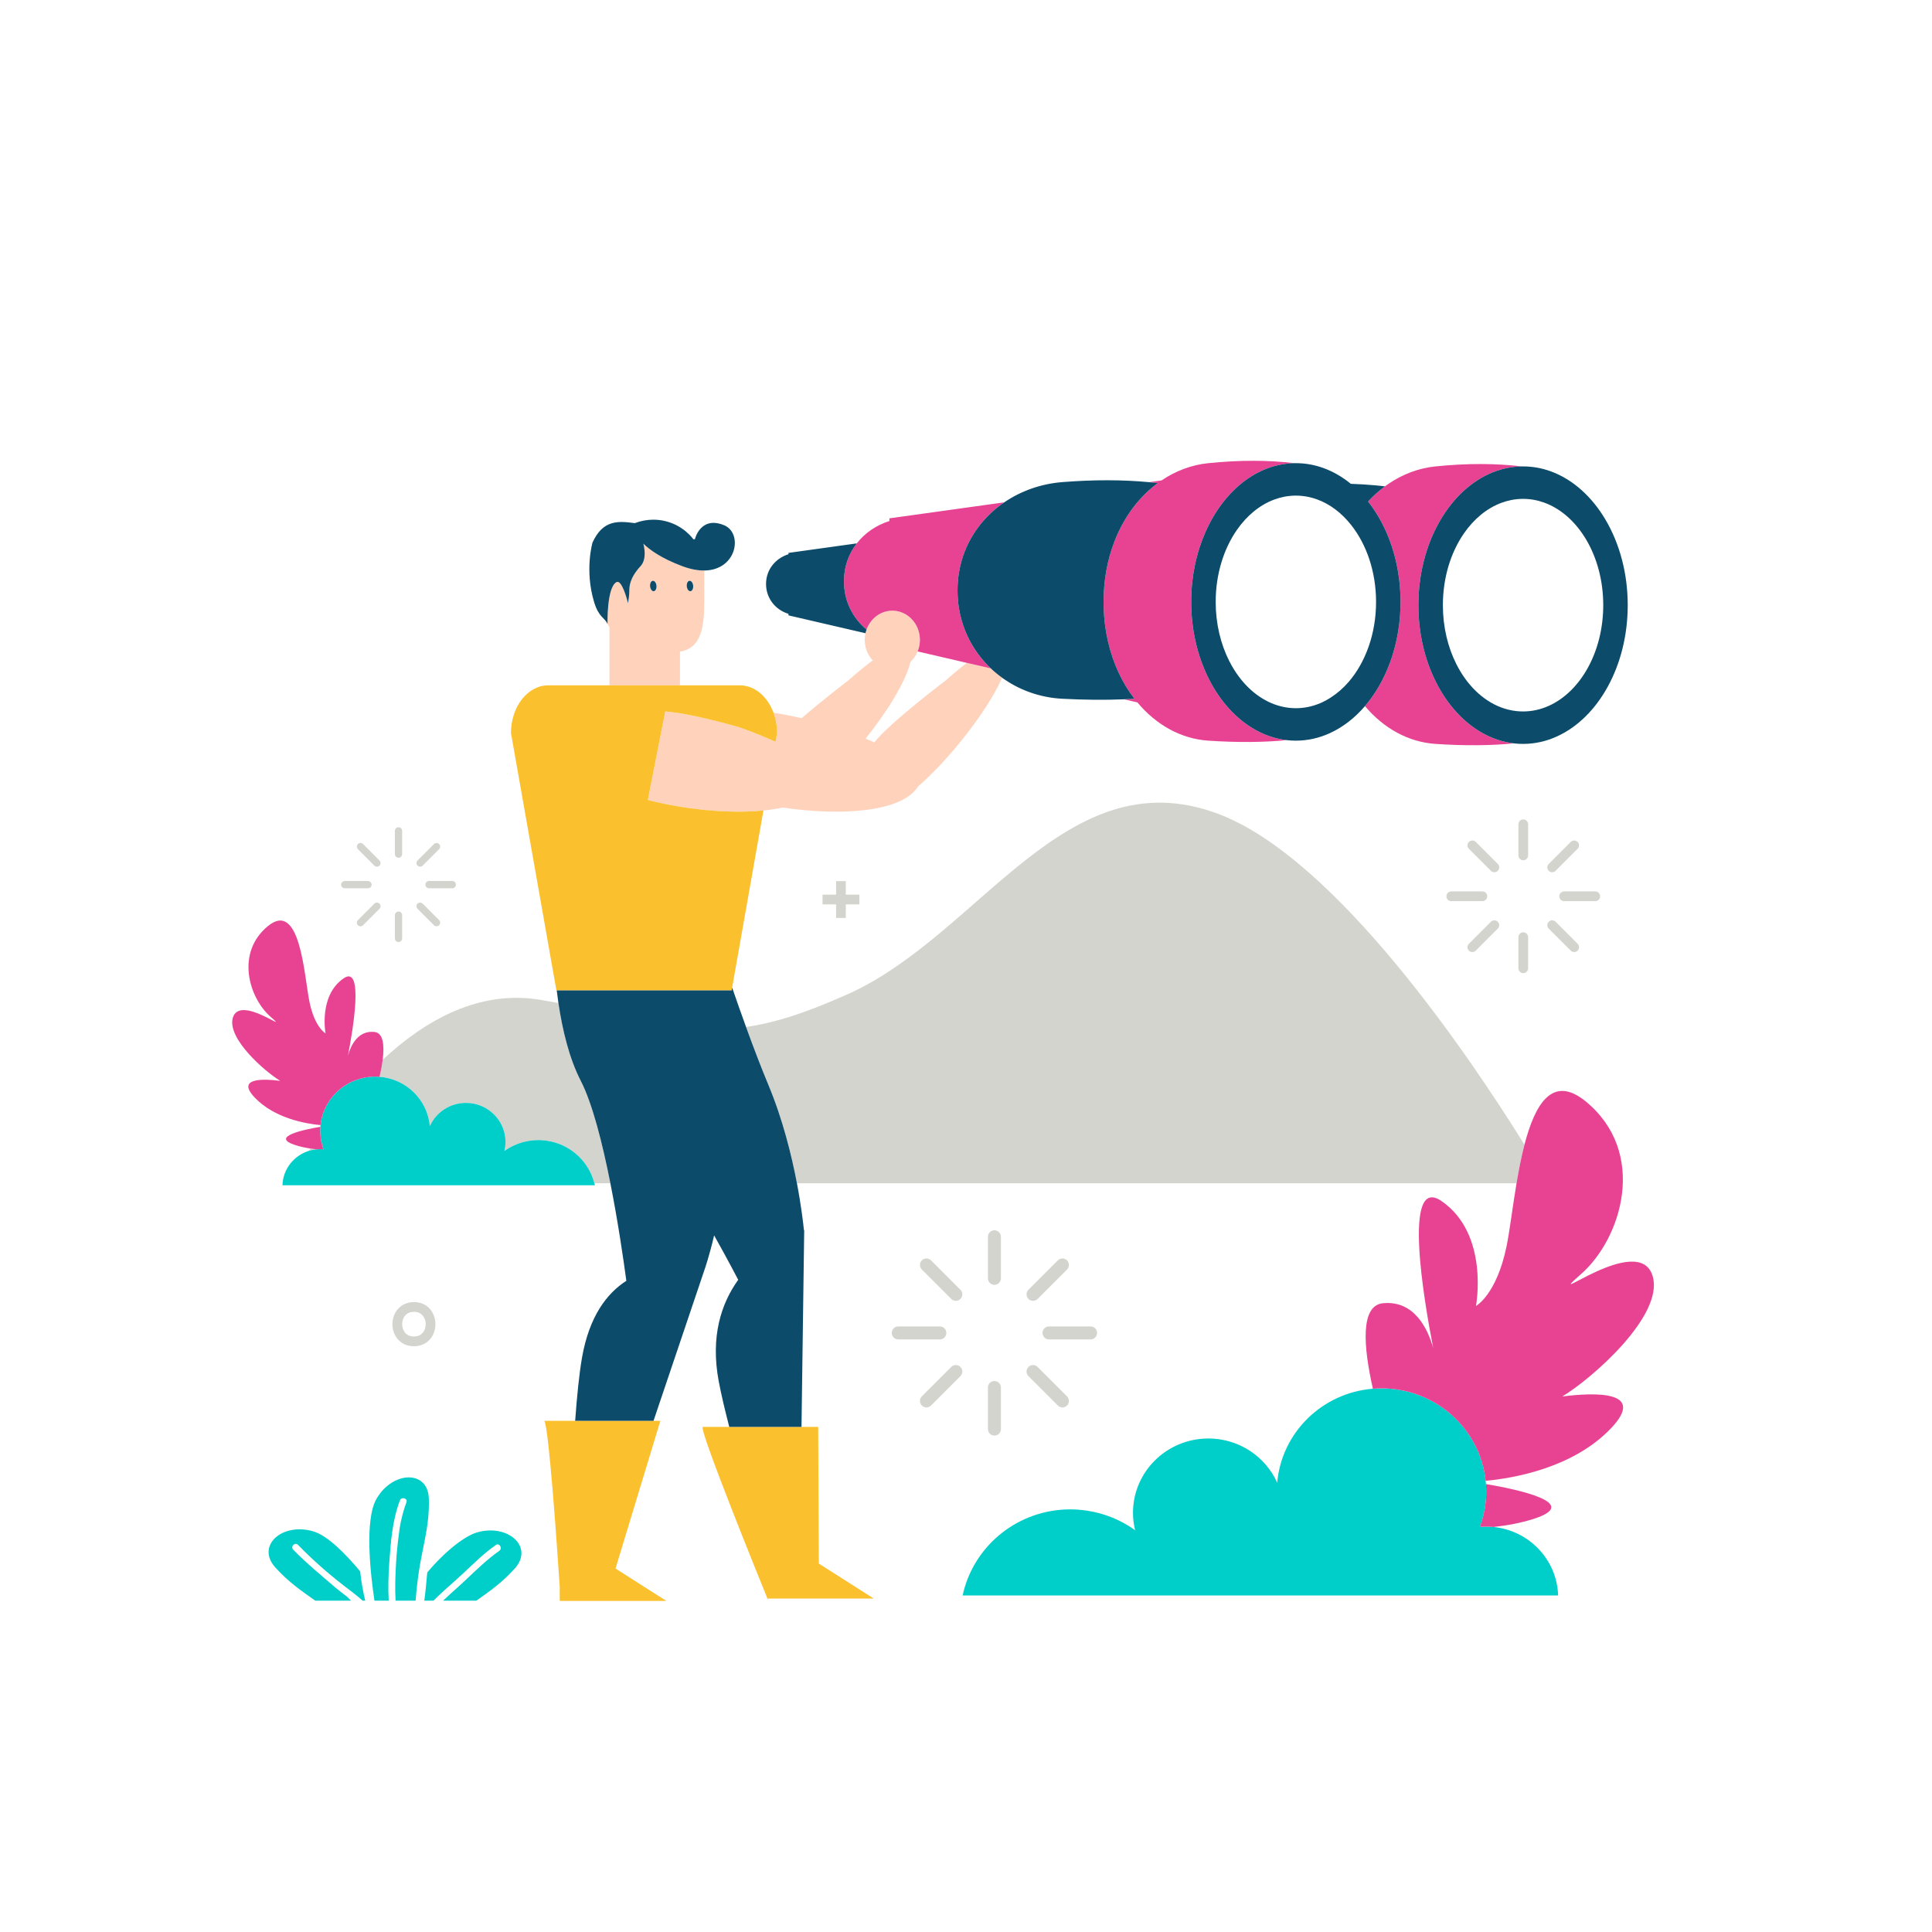 <?xml version="1.0" standalone="no"?>
<svg version="1.1" id="Layer_1" xmlns="http://www.w3.org/2000/svg" xmlns:xlink="http://www.w3.org/1999/xlink" x="0px" y="0px" width="595.28px" height="595.28px" viewBox="0 0 595.28 595.28" enable-background="new 0 0 595.28 595.28" xml:space="preserve">
<path id="color_x5F_6" fill="#D4D4CE" d="M132.52,412.615c1.06-1.232,1.644-2.874,1.644-4.62c0-3.378-2.276-6.798-6.625-6.798
	c-2.034,0-3.756,0.753-4.981,2.178c-1.06,1.232-1.644,2.874-1.644,4.62c0,3.378,2.276,6.798,6.625,6.798
	C129.573,414.793,131.295,414.04,132.52,412.615z M123.914,407.995c0-1.015,0.335-1.985,0.919-2.664
	c0.646-0.752,1.557-1.134,2.706-1.134c2.861,0,3.625,2.388,3.625,3.798c0,1.015-0.335,1.985-0.919,2.664
	c-0.646,0.752-1.557,1.134-2.706,1.134C124.678,411.793,123.914,409.405,123.914,407.995z M260.613,278.659v-3h4.174v3H260.613z
	 M257.613,275.659v3h-4.174v-3H257.613z M257.613,282.833v-4.174h3v4.174H257.613z M260.613,275.659h-3v-4.172h3V275.659z
	 M260.613,278.659h-3v-3h3V278.659z M469.715,352.692c-0.982,3.779-1.775,7.868-2.45,11.891H245.549
	c-1.635-8.589-4.356-19.662-8.769-30.248c-2.307-5.533-4.674-11.752-6.911-17.908c8.733-1.244,18.481-4.324,31.475-10.166
	c40.598-18.254,66.893-72.894,113.688-55.621C411.658,264.159,453.332,326.315,469.715,352.692z M95.603,353.88
	c0.618,0.097,1.24,0.18,1.866,0.248c-0.804,0.08-1.582,0.245-2.329,0.479C95.291,354.368,95.447,354.124,95.603,353.88z
	 M178.952,333.044c3.594,6.978,6.696,19.325,9.114,31.539h-4.935c-1.87-7.366-8.427-12.898-16.377-13.281
	c-0.294-0.014-0.588-0.022-0.885-0.022c-0.902,0-1.784,0.074-2.649,0.202c-2.89,0.43-5.551,1.544-7.815,3.169
	c0.219-0.9,0.347-1.839,0.347-2.808c0-6.638-5.457-12.021-12.186-12.021c-4.966,0-9.228,2.936-11.128,7.141
	c-0.712-8.088-7.261-14.521-15.473-15.179c0.406-1.79,0.74-3.573,0.947-5.242c13.013-12.154,29.776-21.729,48.813-18.438
	c1.844,0.319,3.607,0.639,5.334,0.958C173.262,317.187,175.344,326.041,178.952,333.044z M121.671,263.169v-7.164
	c0-0.617,0.5-1.117,1.118-1.117s1.119,0.5,1.119,1.117v7.164c0,0.618-0.501,1.119-1.119,1.119S121.671,263.787,121.671,263.169z
	 M121.671,289.141v-7.165c0-0.617,0.5-1.119,1.118-1.119s1.119,0.502,1.119,1.119v7.165c0,0.618-0.501,1.118-1.119,1.118
	S121.671,289.759,121.671,289.141z M113.387,273.691h-7.165c-0.618,0-1.119-0.501-1.119-1.118c0-0.618,0.501-1.119,1.119-1.119
	h7.165c0.617,0,1.118,0.501,1.118,1.119C114.505,273.19,114.004,273.691,113.387,273.691z M132.193,271.454h7.165
	c0.618,0,1.118,0.501,1.118,1.119c0,0.617-0.5,1.118-1.118,1.118h-7.165c-0.618,0-1.118-0.501-1.118-1.118
	C131.075,271.955,131.575,271.454,132.193,271.454z M110.284,261.648c-0.437-0.437-0.437-1.146,0-1.581
	c0.436-0.438,1.145-0.438,1.582,0l5.066,5.066c0.437,0.436,0.437,1.145,0,1.581c-0.218,0.218-0.504,0.327-0.791,0.327
	s-0.573-0.109-0.791-0.327L110.284,261.648z M128.648,280.013c-0.437-0.438-0.437-1.145,0-1.582c0.436-0.437,1.145-0.437,1.582,0
	l5.066,5.066c0.437,0.438,0.437,1.145,0,1.582c-0.218,0.219-0.505,0.327-0.791,0.327s-0.573-0.108-0.791-0.327L128.648,280.013z
	 M116.931,280.013l-5.066,5.066c-0.218,0.219-0.505,0.327-0.791,0.327s-0.573-0.108-0.791-0.327c-0.437-0.438-0.437-1.145,0-1.582
	l5.066-5.066c0.437-0.437,1.146-0.437,1.582,0C117.368,278.868,117.368,279.575,116.931,280.013z M128.648,266.715
	c-0.437-0.437-0.437-1.146,0-1.581l5.066-5.066c0.436-0.438,1.145-0.438,1.582,0c0.437,0.436,0.437,1.145,0,1.581l-5.066,5.066
	c-0.218,0.218-0.505,0.327-0.791,0.327S128.866,266.933,128.648,266.715z M308.399,381.068v12.813c0,1.104-0.896,2-2,2
	c-1.105,0-2-0.896-2-2v-12.813c0-1.104,0.895-2,2-2C307.503,379.068,308.399,379.964,308.399,381.068z M308.399,427.513v12.813
	c0,1.104-0.896,2-2,2c-1.105,0-2-0.896-2-2v-12.813c0-1.104,0.895-2,2-2C307.503,425.513,308.399,426.408,308.399,427.513z
	 M289.583,412.697h-12.813c-1.105,0-2-0.896-2-2s0.895-2,2-2h12.813c1.104,0,2,0.896,2,2S290.687,412.697,289.583,412.697z
	 M338.028,410.697c0,1.104-0.896,2-2,2h-12.813c-1.105,0-2-0.896-2-2s0.895-2,2-2h12.813
	C337.132,408.697,338.028,409.593,338.028,410.697z M295.923,397.393c0.781,0.781,0.781,2.047,0,2.828
	c-0.391,0.391-0.902,0.586-1.414,0.586s-1.023-0.195-1.414-0.586l-9.061-9.061c-0.781-0.781-0.781-2.047,0-2.828
	s2.047-0.781,2.828,0L295.923,397.393z M328.765,430.234c0.781,0.781,0.781,2.047,0,2.828c-0.391,0.391-0.902,0.586-1.414,0.586
	s-1.023-0.195-1.414-0.586l-9.061-9.061c-0.781-0.781-0.781-2.047,0-2.828s2.047-0.781,2.828,0L328.765,430.234z M295.923,421.174
	c0.781,0.781,0.781,2.047,0,2.828l-9.061,9.061c-0.391,0.391-0.902,0.586-1.414,0.586s-1.023-0.195-1.414-0.586
	c-0.781-0.781-0.781-2.047,0-2.828l9.061-9.061C293.876,420.393,295.142,420.393,295.923,421.174z M316.876,400.221
	c-0.781-0.781-0.781-2.047,0-2.828l9.061-9.061c0.781-0.781,2.047-0.781,2.828,0s0.781,2.047,0,2.828l-9.061,9.061
	c-0.391,0.391-0.902,0.586-1.414,0.586S317.267,400.611,316.876,400.221z M470.842,253.972v9.595c0,0.827-0.671,1.497-1.498,1.497
	s-1.497-0.67-1.497-1.497v-9.595c0-0.827,0.67-1.498,1.497-1.498S470.842,253.145,470.842,253.972z M470.842,288.752v9.595
	c0,0.828-0.671,1.498-1.498,1.498s-1.497-0.67-1.497-1.498v-9.595c0-0.827,0.67-1.498,1.497-1.498S470.842,287.925,470.842,288.752z
	 M445.658,276.159c0-0.827,0.671-1.498,1.498-1.498h9.595c0.827,0,1.497,0.671,1.497,1.498s-0.67,1.498-1.497,1.498h-9.595
	C446.329,277.657,445.658,276.986,445.658,276.159z M493.029,276.159c0,0.827-0.67,1.498-1.497,1.498h-9.595
	c-0.827,0-1.498-0.671-1.498-1.498s0.671-1.498,1.498-1.498h9.595C492.359,274.661,493.029,275.332,493.029,276.159z
	 M452.596,261.528c-0.585-0.585-0.585-1.532,0-2.117s1.533-0.585,2.118,0l6.784,6.785c0.586,0.585,0.586,1.532,0,2.117
	c-0.292,0.293-0.676,0.439-1.059,0.439s-0.766-0.146-1.059-0.439L452.596,261.528z M486.093,290.79c0.585,0.585,0.585,1.532,0,2.117
	c-0.293,0.293-0.676,0.439-1.06,0.439c-0.383,0-0.766-0.146-1.059-0.439l-6.785-6.785c-0.585-0.585-0.585-1.532,0-2.117
	s1.533-0.585,2.118,0L486.093,290.79z M461.498,284.005c0.586,0.585,0.586,1.532,0,2.117l-6.784,6.785
	c-0.293,0.293-0.676,0.439-1.06,0.439c-0.383,0-0.766-0.146-1.059-0.439c-0.585-0.585-0.585-1.532,0-2.117l6.785-6.785
	C459.966,283.42,460.914,283.42,461.498,284.005z M477.189,268.313c-0.585-0.585-0.585-1.532,0-2.117l6.785-6.785
	c0.585-0.585,1.533-0.585,2.118,0s0.585,1.532,0,2.117l-6.785,6.785c-0.293,0.293-0.676,0.439-1.06,0.439
	C477.865,268.753,477.482,268.606,477.189,268.313z"></path>
<path id="color_x5F_5" fill="#FFD2BB" d="M308.783,208.835c-4.93,10.98-17.075,25.896-25.932,33.508
	c-5.025,8.051-24.229,9.074-41.681,6.475c-1.853,0.404-3.847,0.707-5.945,0.915c-10.896,1.079-24.577-0.389-35.619-3.243
	l1.696-8.635l3.665-18.653c5.149,0.408,12.54,2.145,17.436,3.413c3.018,0.781,5.09,1.384,5.09,1.384s2.774,0.928,6.507,2.435
	c1.535,0.619,3.228,1.336,4.963,2.129l0.476-2.691c0-2.248-0.406-4.369-1.11-6.273c2.768,0.412,5.821,1.039,8.663,1.691
	c6.559-5.695,14.499-11.725,14.499-11.725s3.422-3.092,7.395-6.091c-1.512-1.625-2.446-3.853-2.446-6.313
	c0-0.707,0.085-1.392,0.23-2.052c0.086-0.39,0.196-0.768,0.328-1.136c1.217-3.395,4.309-5.813,7.941-5.813c4.694,0,8.5,4.029,8.5,9
	c0,0.615-0.059,1.217-0.17,1.797c-0.118,0.615-0.296,1.207-0.526,1.77c-0.502,1.229-1.259,2.312-2.195,3.184
	c-1.592,6.408-7.293,15.47-13.821,23.66c0.866,0.373,1.758,0.77,2.656,1.186c4.303-5.675,22.106-19.191,22.106-19.191
	s2.867-2.589,6.397-5.327l7.414,1.719C306.394,206.991,307.558,207.952,308.783,208.835z M196.535,160.872
	c-0.112,0.036-0.228,0.063-0.339,0.102l0.001,0.012C196.31,160.946,196.422,160.908,196.535,160.872z M196.196,160.974
	c-0.2,0.06-0.4,0.14-0.59,0.21c0.144-0.056,0.294-0.097,0.44-0.147C196.096,161.011,196.146,160.988,196.196,160.974z
	 M187.778,211.159v-17.863c-0.209-0.353-0.41-0.712-0.592-1.082c0,0-0.28-11.102,2.72-12.83c1.649-0.951,3.267,5.176,3.544,6.283
	c0.027,0.109,0.046,0.187,0.046,0.187s0.014-0.078,0.033-0.187c0.095-0.54,0.377-2.246,0.377-3.504c0-1.51,0.078-4.029,3.448-7.709
	c1.611-1.759,1.466-4.524,0.882-6.937c1.863,1.817,5.445,4.49,12,6.937c2.564,0.957,4.812,1.349,6.757,1.328
	c0,0.018,0.002,0.033,0.002,0.051v9.45c0,7.873-0.852,14.369-7.482,15.513v10.363H187.778z M211.608,180.665
	c0.089,0.882,0.592,1.553,1.138,1.494c0.538-0.059,0.912-0.822,0.827-1.709c-0.085-0.881-0.591-1.551-1.137-1.492
	C211.896,179.017,211.521,179.78,211.608,180.665z M200.302,180.665c0.089,0.882,0.592,1.553,1.138,1.494
	c0.538-0.059,0.912-0.822,0.827-1.709c-0.085-0.881-0.591-1.551-1.137-1.492C200.59,179.017,200.214,179.78,200.302,180.665z"></path>
<path id="color_x5F_4" fill="#00CEC9" d="M480.079,491.589H296.601c3.144-14.629,15.942-25.736,31.52-26.486
	c0.56-0.027,1.12-0.043,1.687-0.043c1.719,0,3.4,0.141,5.048,0.387c5.51,0.818,10.581,2.941,14.897,6.039
	c-0.418-1.717-0.662-3.506-0.662-5.352c0-12.652,10.4-22.912,23.227-22.912c9.465,0,17.589,5.596,21.211,13.609
	c1.355-15.415,13.835-27.688,29.485-28.942c0.873-0.069,1.754-0.113,2.646-0.113c16.677,0,30.398,12.481,32.097,28.489
	c0.034,0.329,0.057,0.661,0.081,0.992c0.059,0.78,0.098,1.564,0.098,2.359c0,3.822-0.719,7.467-1.971,10.86
	c0.648-0.056,1.303-0.099,1.971-0.099c0.757,0,1.505,0.038,2.242,0.111C471.142,471.578,479.738,480.562,480.079,491.589z
	 M166.755,351.302c-0.294-0.014-0.588-0.022-0.885-0.022c-0.902,0-1.784,0.074-2.649,0.202c-2.89,0.43-5.551,1.544-7.815,3.169
	c0.219-0.9,0.347-1.839,0.347-2.808c0-6.638-5.457-12.021-12.186-12.021c-4.966,0-9.228,2.936-11.128,7.141
	c-0.712-8.088-7.261-14.521-15.473-15.179c-0.458-0.036-0.918-0.065-1.385-0.065c-1.075,0-2.122,0.109-3.141,0.299
	c-7.278,1.349-12.916,7.281-13.697,14.648c-0.018,0.172-0.019,0.347-0.032,0.52c-0.031,0.41-0.063,0.82-0.063,1.239
	c0,0.275,0.024,0.545,0.038,0.817c0.088,1.706,0.429,3.346,0.996,4.881c-0.34-0.029-0.684-0.053-1.034-0.053
	c-0.397,0-0.79,0.021-1.178,0.059c-0.804,0.08-1.582,0.245-2.329,0.479c-4.598,1.436-7.958,5.615-8.112,10.592h96.264
	c-0.045-0.208-0.107-0.41-0.16-0.615C181.262,357.217,174.705,351.685,166.755,351.302z M146.91,472.182
	c-1.26,0.373-2.673,1.102-4.16,2.067c-3.682,2.392-7.805,6.3-11.102,10.258c-0.293,2.924-0.496,5.816-0.917,8.686h2.808
	c2.282-2.258,4.691-4.386,7.107-6.527c0.801-0.715,1.59-1.442,2.374-2.177c3.15-2.942,6.202-5.97,9.755-8.447
	c1.107-0.776,2.154,1.04,1.053,1.811c-3.835,2.673-7.194,6.013-10.613,9.219c-0.697,0.647-1.394,1.296-2.097,1.926
	c-1.547,1.389-3.095,2.77-4.6,4.196h10.257c4.129-2.906,7.964-5.604,11.836-9.909C164.618,476.604,156.458,469.355,146.91,472.182z
	 M132.138,461.809c-0.238-8.979-11.145-8.625-16.129,0c-3.811,6.6-1.787,23.713-0.63,31.384h4.391
	c-0.227-3.86-0.104-7.75,0.166-11.598c0.458-6.496,0.948-13.132,3.271-19.268c0.472-1.253,2.496-0.71,2.019,0.557
	c-0.954,2.515-1.59,5.12-2.055,7.769c-0.409,2.802-0.733,5.615-0.978,8.436c-0.055,0.837-0.11,1.669-0.159,2.507
	c-0.232,3.865-0.367,7.744-0.153,11.598h6.172c0.141-1.952,0.379-4.38,0.764-7.322C130.003,476.891,132.377,470.787,132.138,461.809
	z M96.516,471.834c-9.546-2.827-17.709,4.42-11.704,11.1c4.028,4.479,8.023,7.218,12.339,10.256h10.994
	c-0.392-0.396-0.78-0.793-1.175-1.186c-1.231-0.938-2.477-1.868-3.653-2.881c-4.408-3.796-8.911-7.456-12.967-11.637
	c-0.942-0.971,0.539-2.454,1.481-1.483c4.281,4.412,9.005,8.587,13.86,12.362c2.037,1.58,4.153,3.094,6.04,4.824h0.789
	c-0.69-2.982-1.243-5.99-1.551-9.034C106.343,478.605,100.893,473.129,96.516,471.834z"></path>
<path id="color_x5F_3" fill="#E84393" d="M496.322,440.129c-11.681,12.237-30.078,15.347-38.567,16.136
	c-1.698-16.008-15.42-28.489-32.097-28.489c-0.892,0-1.772,0.044-2.646,0.113c-2.915-12.864-3.975-25.685,3.137-26.349
	c9.632-0.901,13.764,7.871,15.452,13.837c-2.848-14.556-9.541-53.648,2.563-45.302c14.809,10.209,10.606,32.303,10.606,32.303
	s6.318-3.369,9.426-18.385c0.939-4.543,1.799-11.855,3.067-19.41c0.675-4.022,1.468-8.111,2.45-11.891
	c3.271-12.584,8.655-21.711,18.896-13.308c19.092,15.669,11.206,42.099-1.563,53.276c-12.77,11.179,18.174-13.687,22.197,0.65
	c3.396,12.101-18.745,31.453-27.864,36.963C491.416,429.008,507.477,428.441,496.322,440.129z M457.836,457.257
	c0.059,0.78,0.098,1.564,0.098,2.359c0,3.822-0.719,7.467-1.971,10.86c0.648-0.056,1.303-0.099,1.971-0.099
	c0.757,0,1.505,0.038,2.242,0.111c4.223-0.461,8.388-1.232,12.222-2.449C487.771,463.165,467.531,458.903,457.836,457.257z
	 M115.322,317.953c-5.054-0.473-7.221,4.13-8.106,7.26c1.493-7.633,5.007-28.147-1.346-23.769
	c-7.77,5.356-5.564,16.948-5.564,16.948s-3.315-1.767-4.945-9.646c-1.629-7.879-2.792-31.624-12.809-23.404
	c-10.017,8.221-5.879,22.088,0.819,27.952c6.7,5.865-9.535-7.181-11.646,0.341c-1.783,6.349,9.834,16.502,14.619,19.393
	c-5.265-0.664-13.691-0.962-7.838,5.171c6.128,6.421,15.783,8.052,20.236,8.466c0.782-7.367,6.419-13.3,13.697-14.648
	c1.019-0.189,2.066-0.299,3.141-0.299c0.467,0,0.928,0.029,1.385,0.065c0.406-1.79,0.74-3.573,0.947-5.242
	C118.486,321.917,118.065,318.21,115.322,317.953z M98.646,348.424c0-0.419,0.033-0.829,0.063-1.239
	c-5.082,0.861-15.725,3.1-7.652,5.658c1.443,0.458,2.976,0.793,4.545,1.037c0.618,0.097,1.24,0.18,1.866,0.248
	c0.388-0.038,0.78-0.059,1.178-0.059c0.351,0,0.694,0.023,1.034,0.053c-0.567-1.535-0.908-3.175-0.996-4.881
	C98.67,348.969,98.646,348.699,98.646,348.424z M442.279,229.209c9.08,0.61,17.12,0.521,24.22-0.16
	c-3.442-0.39-6.727-1.505-9.774-3.215c-5.775-3.239-10.689-8.642-14.164-15.446c-3.488-6.828-5.531-15.06-5.531-23.929
	c0-11.069,3.176-21.15,8.381-28.741c4.456-6.498,10.398-11.17,17.117-13.069c2.062-0.583,4.195-0.906,6.382-0.939
	c-7.92-0.939-16.8-1.01-26.63,0c-5.166,0.53-10.057,2.387-14.399,5.324c-0.389,0.263-0.774,0.531-1.154,0.812
	c-1.849,1.365-3.587,2.934-5.193,4.686c6.156,7.785,9.997,18.762,9.997,30.929c0,12.052-3.764,22.929-9.813,30.695
	c-0.35,0.448-0.705,0.888-1.069,1.315c-0.027,0.032-0.055,0.065-0.082,0.098C426.301,224.38,433.926,228.645,442.279,229.209z
	 M309.431,154.779l-35.396,4.929v0.83c-4.035,1.269-7.55,3.668-10.05,6.887c-2.475,3.186-3.955,7.174-3.955,11.666
	c0,6.104,2.725,11.361,6.969,14.881c1.217-3.395,4.309-5.813,7.941-5.813c4.694,0,8.5,4.029,8.5,9c0,0.615-0.059,1.217-0.17,1.797
	c-0.118,0.615-0.296,1.207-0.526,1.77l15.144,3.511l7.414,1.719c-1.406-1.331-2.699-2.779-3.854-4.34
	c-0.018-0.023-0.033-0.048-0.05-0.071c-3.998-5.436-6.368-12.165-6.368-19.621c0-7.473,2.389-14.137,6.41-19.517
	C303.65,159.448,306.357,156.88,309.431,154.779z M371.973,162.726c1.015-2.137,2.162-4.148,3.438-6.008
	c0.098-0.143,0.2-0.279,0.299-0.42c4.422-6.276,10.247-10.792,16.818-12.649c2.062-0.583,4.195-0.906,6.382-0.939
	c-7.92-0.939-16.8-1.01-26.63,0c-5.166,0.53-10.057,2.387-14.399,5.324l-3.815,0.531c0.9,0.083,1.785,0.179,2.661,0.28
	c-4.002,2.954-7.493,6.855-10.231,11.521c-1.236,2.106-2.318,4.368-3.228,6.768c-2.071,5.466-3.237,11.644-3.237,18.326
	c0,4.099,0.445,8.021,1.26,11.72c0.041,0.188,0.079,0.377,0.123,0.563c1.566,6.755,4.395,12.729,8.13,17.56
	c-1.052,0.064-2.12,0.121-3.213,0.166l4.118,0.955c5.75,6.896,13.421,11.218,21.832,11.786c9.08,0.61,17.12,0.521,24.22-0.16
	c-3.442-0.39-6.727-1.505-9.774-3.215c-5.775-3.239-10.689-8.642-14.164-15.446c-0.566-1.108-1.094-2.254-1.581-3.435
	c-0.282-0.681-0.549-1.374-0.803-2.077c-0.746-2.067-1.376-4.223-1.866-6.458c-0.833-3.795-1.281-7.808-1.281-11.959
	c0-7.871,1.61-15.239,4.409-21.572C371.611,163.495,371.791,163.108,371.973,162.726z"></path>
<path id="color_x5F_2" fill="#FBC02D" d="M189.652,483.293l15.655,9.974h-32.84v-4.273c-0.79-11.935-3.355-49.117-4.75-51.21h9.5
	h24.141h2.108L189.652,483.293z M252.292,481.759l-0.191-42.104h-5.146h-22.249h-8.146c-1.59,0,18.131,48.525,19.833,52.706v0.189
	h0.078c0.024,0.063,0.042,0.104,0.042,0.104l0.228-0.104h32.492L252.292,481.759z M171.539,305.159h11.505h35.948h6.447l0.15-0.85
	l9.637-54.577c-10.896,1.079-24.577-0.389-35.619-3.243l1.696-8.635l3.665-18.653c5.149,0.408,12.54,2.145,17.436,3.413
	c3.018,0.781,5.09,1.384,5.09,1.384s2.774,0.928,6.507,2.435c1.535,0.619,3.228,1.336,4.963,2.129l0.476-2.691
	c0-2.248-0.406-4.369-1.11-6.273c-1.844-4.982-5.799-8.438-10.396-8.438h-18.419h-21.736h-18.832
	c-6.355,0-11.507,6.586-11.507,14.711l14,79.289H171.539z"></path>
<path id="color_x5F__x21_" fill="#0D4B6B" d="M426.726,149.845c-0.876-0.102-1.761-0.197-2.661-0.28
	c-0.052-0.005-0.103-0.011-0.155-0.016c-2.47-0.229-5.044-0.383-7.699-0.475c-2.61-2.138-5.467-3.799-8.501-4.885
	c-2.689-0.971-5.52-1.48-8.43-1.48h-0.37c-2.187,0.033-4.32,0.356-6.382,0.939c-6.571,1.857-12.396,6.373-16.818,12.649
	c-0.099,0.141-0.201,0.277-0.299,0.42c-1.275,1.859-2.423,3.871-3.438,6.008c-0.182,0.383-0.361,0.77-0.534,1.161
	c-2.799,6.333-4.409,13.701-4.409,21.572c0,4.151,0.448,8.164,1.281,11.959c0.49,2.235,1.12,4.391,1.866,6.458
	c0.254,0.703,0.521,1.396,0.803,2.077c0.487,1.181,1.015,2.326,1.581,3.435c3.475,6.805,8.389,12.207,14.164,15.446
	c3.048,1.71,6.332,2.825,9.774,3.215c0.921,0.11,1.841,0.16,2.78,0.16c3.67,0,7.19-0.81,10.48-2.319
	c4.021-1.828,7.68-4.682,10.805-8.322c0.027-0.032,0.055-0.065,0.082-0.098c0.364-0.428,0.72-0.867,1.069-1.315
	c6.05-7.767,9.813-18.644,9.813-30.695c0-12.167-3.841-23.144-9.997-30.929C423.139,152.778,424.877,151.21,426.726,149.845z
	 M423.985,185.459c0,9.817-3.259,18.618-8.42,24.617c-1.688,1.964-3.587,3.608-5.636,4.908c-0.851,0.54-1.72,1.038-2.621,1.448
	c-0.134,0.062-0.27,0.115-0.405,0.174c-2.403,1.04-4.962,1.603-7.624,1.603c-0.72,0-1.425-0.038-2.13-0.122
	c-1.616-0.184-3.188-0.575-4.7-1.15c-1.601-0.609-3.132-1.432-4.581-2.435c-2.298-1.589-4.384-3.642-6.187-6.067
	c-1.088-1.464-2.071-3.063-2.938-4.775c-2.631-5.206-4.171-11.463-4.171-18.2c0-8.528,2.462-16.29,6.491-22.117
	c3.047-4.407,6.992-7.702,11.452-9.382c0.003-0.002,0.007-0.003,0.01-0.004c2.061-0.775,4.229-1.213,6.47-1.247h0.283
	c0.562,0,1.118,0.025,1.671,0.074c1.643,0.146,3.245,0.503,4.787,1.06c4.017,1.438,7.623,4.193,10.553,7.884
	C421.026,167.693,423.985,176.116,423.985,185.459z M477.709,145.189c-2.689-0.971-5.52-1.48-8.43-1.48h-0.37
	c-2.187,0.033-4.32,0.356-6.382,0.939c-6.719,1.899-12.661,6.571-17.117,13.069c-5.205,7.591-8.381,17.672-8.381,28.741
	c0,8.869,2.043,17.101,5.531,23.929c3.475,6.805,8.389,12.207,14.164,15.446c3.048,1.71,6.332,2.825,9.774,3.215
	c0.921,0.11,1.841,0.16,2.78,0.16c3.67,0,7.19-0.81,10.48-2.319c12.67-5.761,21.77-21.681,21.77-40.431
	C501.529,166.719,491.43,150.1,477.709,145.189z M477.309,217.433c-2.521,1.156-5.218,1.776-8.029,1.776
	c-0.72,0-1.425-0.038-2.13-0.122c-1.616-0.184-3.188-0.575-4.7-1.15c-5.669-2.158-10.499-6.936-13.705-13.277
	c-2.631-5.206-4.171-11.463-4.171-18.2c0-8.528,2.462-16.29,6.491-22.117c3.047-4.407,6.992-7.702,11.452-9.382
	c2.063-0.777,4.234-1.217,6.479-1.251h0.283c2.229,0,4.397,0.391,6.458,1.134c10.511,3.762,18.248,16.494,18.248,31.616
	C493.985,200.823,487.015,213.019,477.309,217.433z M247.789,379.028l-0.011,0.787c0.006,0.074,0.011,0.125,0.011,0.125
	l-0.013,0.009l-0.821,59.705h-22.249c-1.342-5.146-2.499-10.021-3.255-14.053c-2.612-13.92,0.834-24.071,6.004-31.273l-0.003,0.002
	c0,0-2.96-5.734-7.418-13.688c-1.511,6.495-2.933,10.494-2.933,10.494l-15.742,46.647h-24.141
	c0.542-7.501,1.234-14.493,2.113-19.505c2.223-12.663,7.618-19.755,13.655-23.64c-0.887-6.589-2.584-18.26-4.92-30.056
	c-2.418-12.214-5.521-24.562-9.114-31.539c-3.608-7.003-5.69-15.857-6.892-23.982c-0.196-1.324-0.369-2.628-0.521-3.902h11.505
	h35.948h6.447l0.15-0.85c1.328,3.859,2.774,7.973,4.28,12.117c2.237,6.156,4.604,12.375,6.911,17.908
	c4.412,10.586,7.133,21.659,8.769,30.248c1.347,7.076,1.956,12.453,2.157,14.474C247.759,379.038,247.789,379.028,247.789,379.028z
	 M202.267,180.45c0.085,0.887-0.289,1.65-0.827,1.709c-0.546,0.059-1.049-0.612-1.138-1.494c-0.088-0.885,0.288-1.648,0.828-1.707
	C201.676,178.899,202.182,179.569,202.267,180.45z M213.573,180.45c0.085,0.887-0.289,1.65-0.827,1.709
	c-0.546,0.059-1.049-0.612-1.138-1.494c-0.088-0.885,0.288-1.648,0.828-1.707C212.982,178.899,213.488,179.569,213.573,180.45z
	 M183.064,185.533c-3-9.874-0.5-18.374-0.5-18.374c3.25-7.125,8-6.625,13.042-5.976c0.144-0.056,0.294-0.097,0.44-0.147
	c0.049-0.025,0.099-0.048,0.15-0.063l0.001,0.012c0.112-0.039,0.224-0.077,0.337-0.113c0.216-0.069,0.434-0.137,0.655-0.197
	c0.253-0.068,0.511-0.126,0.77-0.182c0.18-0.04,0.358-0.082,0.541-0.115c0.307-0.055,0.618-0.095,0.931-0.132
	c0.148-0.018,0.294-0.042,0.444-0.056c0.465-0.042,0.935-0.066,1.411-0.066c4.34,0,8.26,1.76,11.11,4.6
	c0.446,0.446,0.855,0.929,1.246,1.427l0.464,0.01c0,0,1.667-7.333,9-4.333c5.842,2.39,4.045,13.852-6.113,13.955
	c-1.945,0.021-4.193-0.371-6.757-1.328c-6.555-2.446-10.137-5.119-12-6.937c0.584,2.412,0.729,5.178-0.882,6.937
	c-3.37,3.68-3.448,6.199-3.448,7.709c0,1.258-0.282,2.964-0.377,3.504c-0.019,0.108-0.033,0.187-0.033,0.187
	s-0.019-0.077-0.046-0.187c-0.277-1.107-1.895-7.234-3.544-6.283c-3,1.729-2.72,12.83-2.72,12.83
	C186.156,190.124,184.495,190.241,183.064,185.533z M266.998,193.972c-0.132,0.368-0.242,0.746-0.328,1.136l-23.727-5.501v-0.476
	c-3.972-1.194-6.914-4.746-6.914-9.208c0-4.457,2.949-7.912,6.914-9.158v-0.41l21.042-2.93c-2.475,3.186-3.955,7.174-3.955,11.666
	C260.029,185.195,262.754,190.452,266.998,193.972z M354.064,148.564c0.9,0.083,1.785,0.179,2.661,0.28
	c-4.002,2.954-7.493,6.855-10.231,11.521c-1.236,2.106-2.318,4.368-3.228,6.768c-2.071,5.466-3.237,11.644-3.237,18.326
	c0,4.099,0.445,8.021,1.26,11.72c0.041,0.188,0.079,0.377,0.123,0.563c1.566,6.755,4.395,12.729,8.13,17.56
	c-1.052,0.064-2.12,0.121-3.213,0.166c-5.772,0.238-12.104,0.195-19.05-0.169c-6.875-0.362-13.254-2.688-18.496-6.464
	c-1.226-0.883-2.39-1.844-3.482-2.88c-1.406-1.331-2.699-2.779-3.854-4.34c-0.018-0.023-0.033-0.048-0.05-0.071
	c-3.998-5.436-6.368-12.165-6.368-19.621c0-7.473,2.389-14.137,6.41-19.517c2.211-2.958,4.918-5.526,7.991-7.627
	c5.122-3.501,11.265-5.702,17.849-6.23c9.83-0.788,18.71-0.733,26.63,0C353.962,148.554,354.013,148.56,354.064,148.564z"></path>
</svg>
